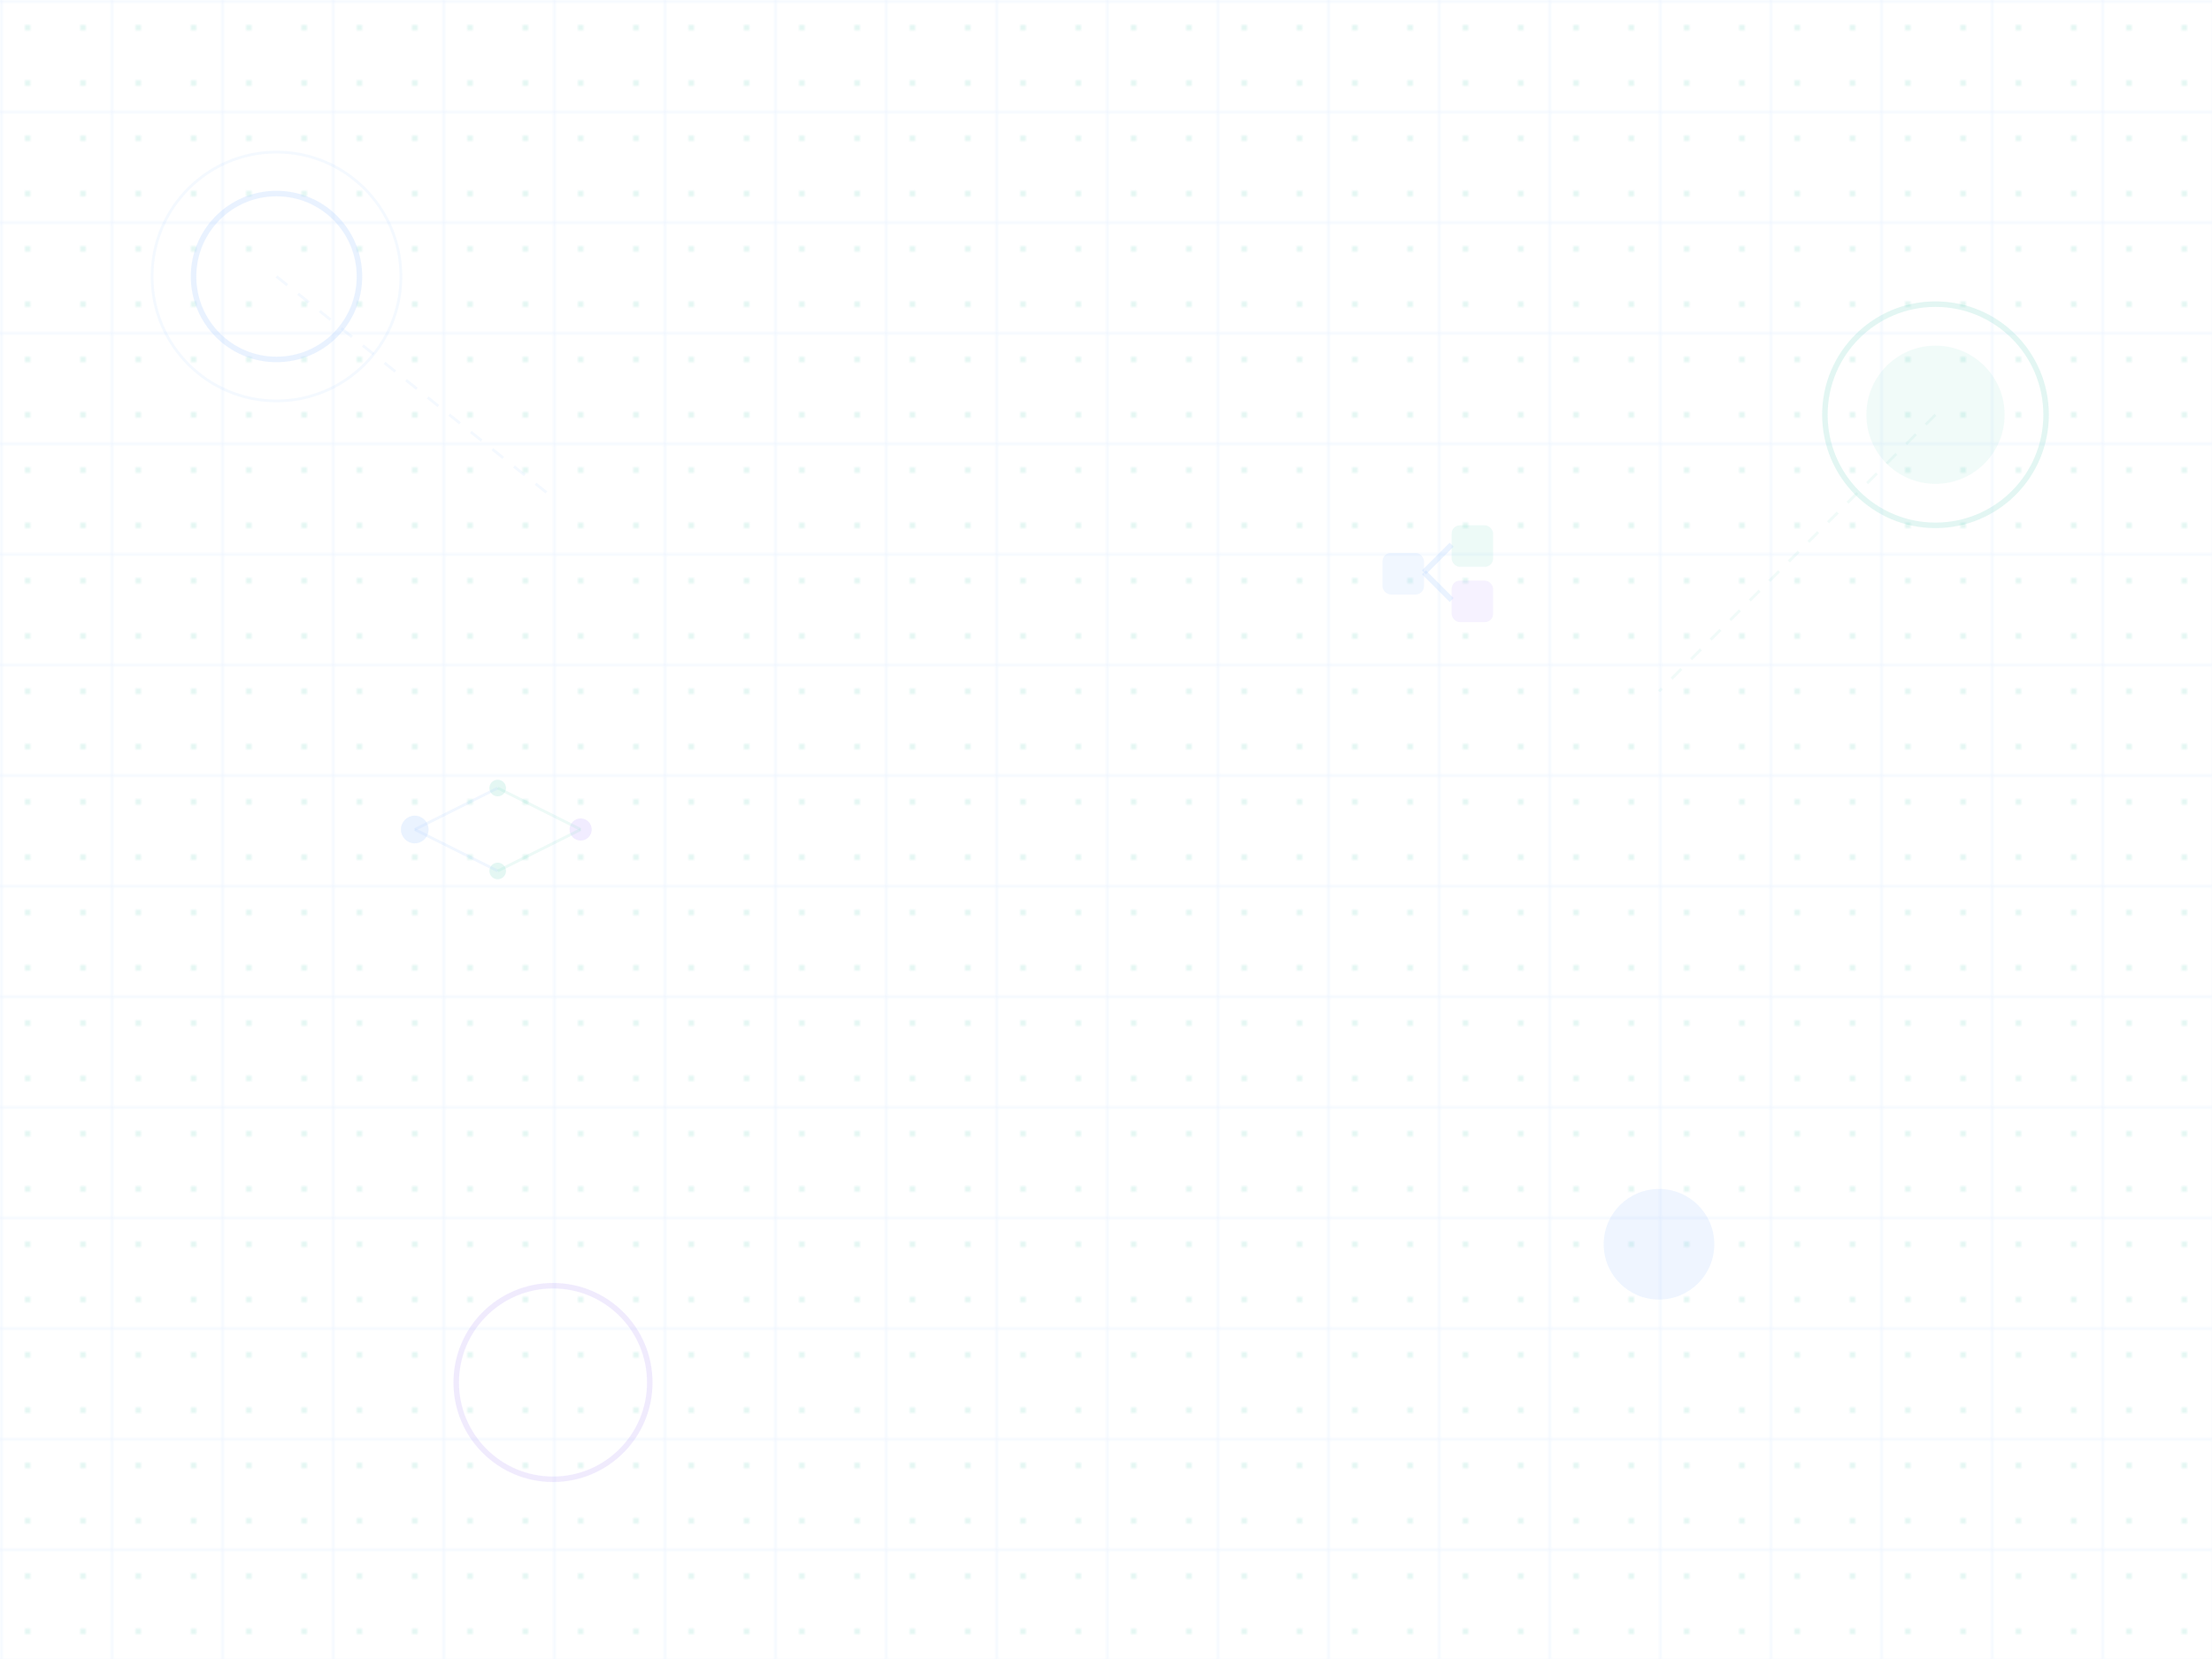 <svg width="800" height="600" viewBox="0 0 800 600" fill="none" xmlns="http://www.w3.org/2000/svg">
  <!-- Background Pattern -->
  <defs>
    <pattern id="grid" width="40" height="40" patternUnits="userSpaceOnUse">
      <path d="M 40 0 L 0 0 0 40" fill="none" stroke="rgba(79, 151, 255, 0.1)" stroke-width="1"/>
    </pattern>
    <pattern id="dots" width="20" height="20" patternUnits="userSpaceOnUse">
      <circle cx="10" cy="10" r="1" fill="rgba(26, 188, 156, 0.3)"/>
    </pattern>
  </defs>
  
  <!-- Grid Background -->
  <rect width="800" height="600" fill="url(#grid)"/>
  
  <!-- Dot Overlay -->
  <rect width="800" height="600" fill="url(#dots)" opacity="0.5"/>
  
  <!-- Floating Elements -->
  <g opacity="0.6">
    <!-- Circle 1 -->
    <circle cx="100" cy="100" r="30" fill="none" stroke="rgba(79, 151, 255, 0.2)" stroke-width="2"/>
    <circle cx="100" cy="100" r="45" fill="none" stroke="rgba(79, 151, 255, 0.1)" stroke-width="1"/>
    
    <!-- Circle 2 -->
    <circle cx="700" cy="150" r="25" fill="rgba(26, 188, 156, 0.1)"/>
    <circle cx="700" cy="150" r="40" fill="none" stroke="rgba(26, 188, 156, 0.2)" stroke-width="2"/>
    
    <!-- Circle 3 -->
    <circle cx="200" cy="500" r="35" fill="none" stroke="rgba(139, 92, 246, 0.2)" stroke-width="2"/>
    
    <!-- Circle 4 -->
    <circle cx="600" cy="450" r="20" fill="rgba(79, 151, 255, 0.15)"/>
    
    <!-- Connecting Lines -->
    <line x1="100" y1="100" x2="200" y2="180" stroke="rgba(79, 151, 255, 0.1)" stroke-width="1" stroke-dasharray="5,5"/>
    <line x1="700" y1="150" x2="600" y2="250" stroke="rgba(26, 188, 156, 0.1)" stroke-width="1" stroke-dasharray="5,5"/>
  </g>
  
  <!-- AI/Tech Elements -->
  <g opacity="0.4">
    <!-- Neural Network Node -->
    <g transform="translate(150, 300)">
      <circle cx="0" cy="0" r="5" fill="rgba(79, 151, 255, 0.3)"/>
      <circle cx="30" cy="-15" r="3" fill="rgba(26, 188, 156, 0.3)"/>
      <circle cx="30" cy="15" r="3" fill="rgba(26, 188, 156, 0.3)"/>
      <circle cx="60" cy="0" r="4" fill="rgba(139, 92, 246, 0.3)"/>
      
      <line x1="0" y1="0" x2="30" y2="-15" stroke="rgba(79, 151, 255, 0.2)" stroke-width="1"/>
      <line x1="0" y1="0" x2="30" y2="15" stroke="rgba(79, 151, 255, 0.2)" stroke-width="1"/>
      <line x1="30" y1="-15" x2="60" y2="0" stroke="rgba(26, 188, 156, 0.2)" stroke-width="1"/>
      <line x1="30" y1="15" x2="60" y2="0" stroke="rgba(26, 188, 156, 0.2)" stroke-width="1"/>
    </g>
    
    <!-- Workflow Nodes -->
    <g transform="translate(500, 200)">
      <rect x="0" y="0" width="15" height="15" rx="3" fill="rgba(79, 151, 255, 0.2)"/>
      <rect x="25" y="-10" width="15" height="15" rx="3" fill="rgba(26, 188, 156, 0.2)"/>
      <rect x="25" y="10" width="15" height="15" rx="3" fill="rgba(139, 92, 246, 0.2)"/>
      
      <line x1="15" y1="7" x2="25" y2="-3" stroke="rgba(79, 151, 255, 0.3)" stroke-width="2"/>
      <line x1="15" y1="7" x2="25" y2="17" stroke="rgba(79, 151, 255, 0.3)" stroke-width="2"/>
    </g>
  </g>
</svg>